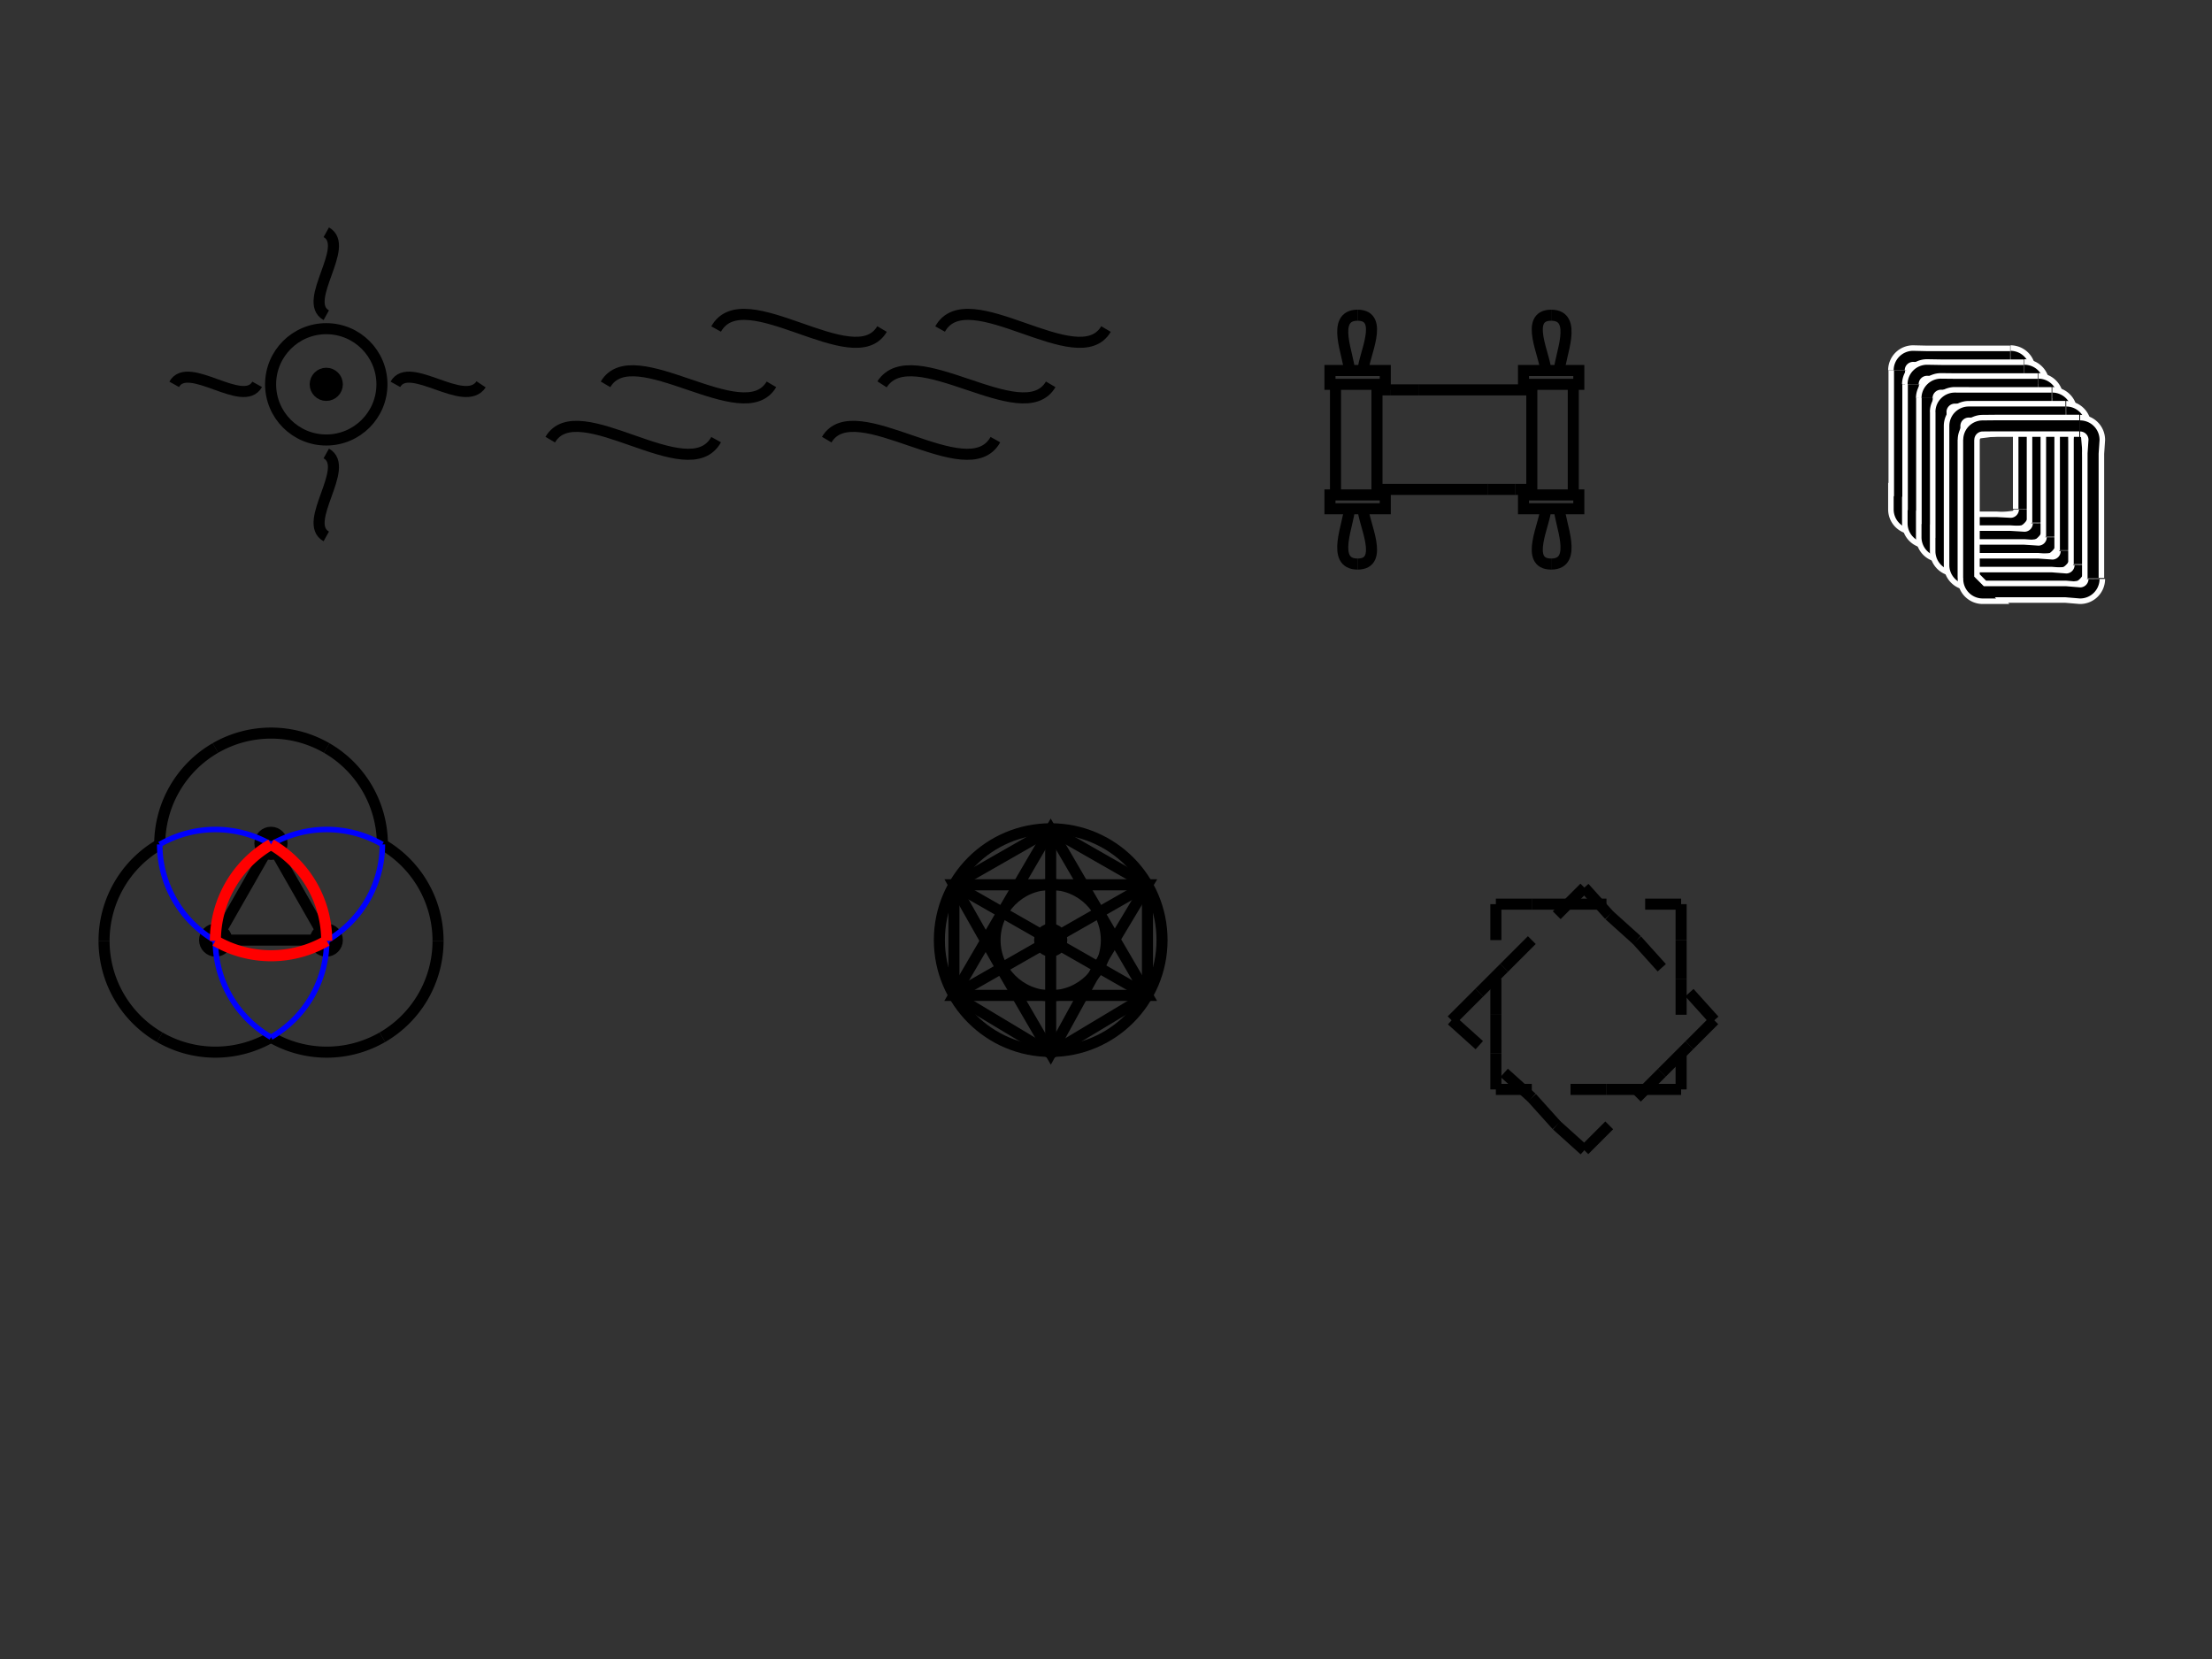 <svg width="800" height="600" viewbox = "0 0 800 600"  xmlns="http://www.w3.org/2000/svg">

<rect width="100%" height="100%" fill="#333333" stroke="none"/>

<!--
<json>
{
    "imgurl": "",
    "imgw": 2.983971328437751,
    "imgleft": -1.4873205904167783,
    "imgtop": -1.0519856642188752,
    "imgangle": 0,
    "svgwidth": 800,
    "svgheight": 600,
    "unit": 161.0510000000001,
    "x0": 615.5,
    "y0": 359,
    "x0rel": 0,
    "y0rel": 0,
    "glyph": "0336,0333,0336,0331,0332,0332,0337,0330,0330,0332,0332,0330,0332,0336,0331,0332,0337,0336,0221,0333,0333,0333,0333,0333,0222,0333,0333,0333,0333,0227,0337,0333,0333,0333,0333,0331,0333,0234,0331,0331,0337,0331,0331,0332,0332,0332,0332,0332,0332,0332,0332,0330,0336,0333,0235,0333,0333,0333,0333,0333,0320,0332,0336,0333,0333,0333,0333,0333,0333,0333,0236,0304,0333,0333,0333,0333,0224,",
    "table": []
}
</json>
-->
<circle cx="118" cy = "139" r = "4" stroke = "black" stroke-width = "4" fill = "black" />
    <circle cx="118" cy = "139" r = "20.131" stroke = "black" stroke-width = "4" fill = "none" />
<path    d = "M118,114 C109,109 127,89 118,84" fill = "none" stroke-width = "4" stroke = "black" /><path    d = "M143,139 C148,130 168,148 174,139" fill = "none" stroke-width = "4" stroke = "black" /><path    d = "M118,164 C127,169 109,189 118,194" fill = "none" stroke-width = "4" stroke = "black" /><path    d = "M93,139 C88,148 68,130 63,139" fill = "none" stroke-width = "4" stroke = "black" /><path    d = "M319,139 C330,122 370,156 380,139" fill = "none" stroke-width = "4" stroke = "black" /><path    d = "M299,159 C309,142 350,177 360,159" fill = "none" stroke-width = "4" stroke = "black" /><path    d = "M259,119 C269,101 309,136 319,119" fill = "none" stroke-width = "4" stroke = "black" /><path    d = "M219,139 C229,122 269,156 279,139" fill = "none" stroke-width = "4" stroke = "black" /><path    d = "M340,119 C350,101 390,136 400,119" fill = "none" stroke-width = "4" stroke = "black" /><path    d = "M199,159 C209,142 249,177 259,159" fill = "none" stroke-width = "4" stroke = "black" />	<path d = "M481 139 L481 134 L501 134 L501 139 L481 139 Z" stroke = "black" stroke-width = "4" fill = "none" /><path    d = "M488,134 C488,129 481,114 491,114" fill = "none" stroke-width = "4" stroke = "black" /><path    d = "M491,114 C501,114 493,129 493,134" fill = "none" stroke-width = "4" stroke = "black" />	<path d = "M501 179 L501 184 L481 184 L481 179 L501 179 Z" stroke = "black" stroke-width = "4" fill = "none" /><path    d = "M493,184 C493,189 501,204 491,204" fill = "none" stroke-width = "4" stroke = "black" /><path    d = "M491,204 C481,204 488,189 488,184" fill = "none" stroke-width = "4" stroke = "black" />    <line x1="483" y1="179" x2="483" y2="139" style="stroke:black;stroke-width:4" />
    <line x1="498" y1="179" x2="498" y2="139" style="stroke:black;stroke-width:4" />
	<path d = "M551 139 L551 134 L571 134 L571 139 L551 139 Z" stroke = "black" stroke-width = "4" fill = "none" /><path    d = "M559,134 C559,129 551,114 561,114" fill = "none" stroke-width = "4" stroke = "black" /><path    d = "M561,114 C571,114 564,129 564,134" fill = "none" stroke-width = "4" stroke = "black" />	<path d = "M571 179 L571 184 L551 184 L551 179 L571 179 Z" stroke = "black" stroke-width = "4" fill = "none" /><path    d = "M564,184 C564,189 571,204 561,204" fill = "none" stroke-width = "4" stroke = "black" /><path    d = "M561,204 C551,204 559,189 559,184" fill = "none" stroke-width = "4" stroke = "black" />    <line x1="554" y1="179" x2="554" y2="139" style="stroke:black;stroke-width:4" />
    <line x1="569" y1="179" x2="569" y2="139" style="stroke:black;stroke-width:4" />
    <line x1="554" y1="141" x2="513" y2="141" style="stroke:black;stroke-width:4" />
    <line x1="513" y1="141" x2="503" y2="141" style="stroke:black;stroke-width:4" />
    <line x1="503" y1="141" x2="498" y2="141" style="stroke:black;stroke-width:4" />
    <line x1="498" y1="177" x2="538" y2="177" style="stroke:black;stroke-width:4" />
    <line x1="538" y1="177" x2="548" y2="177" style="stroke:black;stroke-width:4" />
    <line x1="548" y1="177" x2="554" y2="177" style="stroke:black;stroke-width:4" />
	<path d = "M687 184 L687 179 L687 174 L687 169 L687 164 L687 159 L687 154 L687 149 L687 144 L687 139 L687 134 M686.872 133.916           A5.033 5.033 0 0 1 691.905 128.883L697 129 L702 129 L707 129 L712 129 L717 129 L722 129 L727 129 M727.135 128.883           A5.033 5.033 0 0 1 732.168 133.916L732 139 L732 144 L732 149 L732 154 L732 159 L732 164 L732 169 L732 174 L732 179 L732 184 M732.168 184.245           A5.033 5.033 0 0 1 727.135 189.277L722 189 L717 189 L712 189 L707 189 L702 189 L697 189 L692 189 M691.905 189.277           A5.033 5.033 0 0 1 686.872 184.245Z" stroke = "white" stroke-width = "8" fill = "white" />	<path d = "M687 184 L687 179 L687 174 L687 169 L687 164 L687 159 L687 154 L687 149 L687 144 L687 139 L687 134 M686.872 133.916           A5.033 5.033 0 0 1 691.905 128.883L697 129 L702 129 L707 129 L712 129 L717 129 L722 129 L727 129 M727.135 128.883           A5.033 5.033 0 0 1 732.168 133.916L732 139 L732 144 L732 149 L732 154 L732 159 L732 164 L732 169 L732 174 L732 179 L732 184 M732.168 184.245           A5.033 5.033 0 0 1 727.135 189.277L722 189 L717 189 L712 189 L707 189 L702 189 L697 189 L692 189 M691.905 189.277           A5.033 5.033 0 0 1 686.872 184.245Z" stroke = "black" stroke-width = "4" fill = "none" />	<path d = "M692 189 L692 184 L692 179 L692 174 L692 169 L692 164 L692 159 L692 154 L692 149 L692 144 L692 139 M691.905 138.949           A5.033 5.033 0 0 1 696.938 133.916L702 134 L707 134 L712 134 L717 134 L722 134 L727 134 L732 134 M732.168 133.916           A5.033 5.033 0 0 1 737.201 138.949L737 144 L737 149 L737 154 L737 159 L737 164 L737 169 L737 174 L737 179 L737 184 L737 189 M737.201 189.277           A5.033 5.033 0 0 1 732.168 194.31L727 194 L722 194 L717 194 L712 194 L707 194 L702 194 L697 194 M696.938 194.31           A5.033 5.033 0 0 1 691.905 189.277Z" stroke = "white" stroke-width = "8" fill = "white" />	<path d = "M692 189 L692 184 L692 179 L692 174 L692 169 L692 164 L692 159 L692 154 L692 149 L692 144 L692 139 M691.905 138.949           A5.033 5.033 0 0 1 696.938 133.916L702 134 L707 134 L712 134 L717 134 L722 134 L727 134 L732 134 M732.168 133.916           A5.033 5.033 0 0 1 737.201 138.949L737 144 L737 149 L737 154 L737 159 L737 164 L737 169 L737 174 L737 179 L737 184 L737 189 M737.201 189.277           A5.033 5.033 0 0 1 732.168 194.31L727 194 L722 194 L717 194 L712 194 L707 194 L702 194 L697 194 M696.938 194.31           A5.033 5.033 0 0 1 691.905 189.277Z" stroke = "black" stroke-width = "4" fill = "none" />	<path d = "M697 194 L697 189 L697 184 L697 179 L697 174 L697 169 L697 164 L697 159 L697 154 L697 149 L697 144 M696.938 143.982           A5.033 5.033 0 0 1 701.971 138.949L707 139 L712 139 L717 139 L722 139 L727 139 L732 139 L737 139 M737.201 138.949           A5.033 5.033 0 0 1 742.233 143.982L742 149 L742 154 L742 159 L742 164 L742 169 L742 174 L742 179 L742 184 L742 189 L742 194 M742.233 194.31           A5.033 5.033 0 0 1 737.201 199.343L732 199 L727 199 L722 199 L717 199 L712 199 L707 199 L702 199 M701.971 199.343           A5.033 5.033 0 0 1 696.938 194.31Z" stroke = "white" stroke-width = "8" fill = "white" />	<path d = "M697 194 L697 189 L697 184 L697 179 L697 174 L697 169 L697 164 L697 159 L697 154 L697 149 L697 144 M696.938 143.982           A5.033 5.033 0 0 1 701.971 138.949L707 139 L712 139 L717 139 L722 139 L727 139 L732 139 L737 139 M737.201 138.949           A5.033 5.033 0 0 1 742.233 143.982L742 149 L742 154 L742 159 L742 164 L742 169 L742 174 L742 179 L742 184 L742 189 L742 194 M742.233 194.31           A5.033 5.033 0 0 1 737.201 199.343L732 199 L727 199 L722 199 L717 199 L712 199 L707 199 L702 199 M701.971 199.343           A5.033 5.033 0 0 1 696.938 194.31Z" stroke = "black" stroke-width = "4" fill = "none" />	<path d = "M702 199 L702 194 L702 189 L702 184 L702 179 L702 174 L702 169 L702 164 L702 159 L702 154 L702 149 M701.971 149.015           A5.033 5.033 0 0 1 707.003 143.982L712 144 L717 144 L722 144 L727 144 L732 144 L737 144 L742 144 M742.233 143.982           A5.033 5.033 0 0 1 747.266 149.015L747 154 L747 159 L747 164 L747 169 L747 174 L747 179 L747 184 L747 189 L747 194 L747 199 M747.266 199.343           A5.033 5.033 0 0 1 742.233 204.376L737 204 L732 204 L727 204 L722 204 L717 204 L712 204 L707 204 M707.003 204.376           A5.033 5.033 0 0 1 701.971 199.343Z" stroke = "white" stroke-width = "8" fill = "white" />	<path d = "M702 199 L702 194 L702 189 L702 184 L702 179 L702 174 L702 169 L702 164 L702 159 L702 154 L702 149 M701.971 149.015           A5.033 5.033 0 0 1 707.003 143.982L712 144 L717 144 L722 144 L727 144 L732 144 L737 144 L742 144 M742.233 143.982           A5.033 5.033 0 0 1 747.266 149.015L747 154 L747 159 L747 164 L747 169 L747 174 L747 179 L747 184 L747 189 L747 194 L747 199 M747.266 199.343           A5.033 5.033 0 0 1 742.233 204.376L737 204 L732 204 L727 204 L722 204 L717 204 L712 204 L707 204 M707.003 204.376           A5.033 5.033 0 0 1 701.971 199.343Z" stroke = "black" stroke-width = "4" fill = "none" />	<path d = "M707 204 L707 199 L707 194 L707 189 L707 184 L707 179 L707 174 L707 169 L707 164 L707 159 L707 154 M707.003 154.048           A5.033 5.033 0 0 1 712.036 149.015L717 149 L722 149 L727 149 L732 149 L737 149 L742 149 L747 149 M747.266 149.015           A5.033 5.033 0 0 1 752.299 154.048L752 159 L752 164 L752 169 L752 174 L752 179 L752 184 L752 189 L752 194 L752 199 L752 204 M752.299 204.376           A5.033 5.033 0 0 1 747.266 209.409L742 209 L737 209 L732 209 L727 209 L722 209 L717 209 L712 209 M712.036 209.409           A5.033 5.033 0 0 1 707.003 204.376Z" stroke = "white" stroke-width = "8" fill = "white" />	<path d = "M707 204 L707 199 L707 194 L707 189 L707 184 L707 179 L707 174 L707 169 L707 164 L707 159 L707 154 M707.003 154.048           A5.033 5.033 0 0 1 712.036 149.015L717 149 L722 149 L727 149 L732 149 L737 149 L742 149 L747 149 M747.266 149.015           A5.033 5.033 0 0 1 752.299 154.048L752 159 L752 164 L752 169 L752 174 L752 179 L752 184 L752 189 L752 194 L752 199 L752 204 M752.299 204.376           A5.033 5.033 0 0 1 747.266 209.409L742 209 L737 209 L732 209 L727 209 L722 209 L717 209 L712 209 M712.036 209.409           A5.033 5.033 0 0 1 707.003 204.376Z" stroke = "black" stroke-width = "4" fill = "none" />	<path d = "M712 209 L712 204 L712 199 L712 194 L712 189 L712 184 L712 179 L712 174 L712 169 L712 164 L712 159 M712.036 159.08           A5.033 5.033 0 0 1 717.069 154.048L722 154 L727 154 L732 154 L737 154 L742 154 L747 154 L752 154 M752.299 154.048           A5.033 5.033 0 0 1 757.332 159.08L757 164 L757 169 L757 174 L757 179 L757 184 L757 189 L757 194 L757 199 L757 204 L757 209 M757.332 209.409           A5.033 5.033 0 0 1 752.299 214.442L747 214 L742 214 L737 214 L732 214 L727 214 L722 214 L717 214 M717.069 214.442           A5.033 5.033 0 0 1 712.036 209.409Z" stroke = "white" stroke-width = "8" fill = "white" />	<path d = "M712 209 L712 204 L712 199 L712 194 L712 189 L712 184 L712 179 L712 174 L712 169 L712 164 L712 159 M712.036 159.08           A5.033 5.033 0 0 1 717.069 154.048L722 154 L727 154 L732 154 L737 154 L742 154 L747 154 L752 154 M752.299 154.048           A5.033 5.033 0 0 1 757.332 159.08L757 164 L757 169 L757 174 L757 179 L757 184 L757 189 L757 194 L757 199 L757 204 L757 209 M757.332 209.409           A5.033 5.033 0 0 1 752.299 214.442L747 214 L742 214 L737 214 L732 214 L727 214 L722 214 L717 214 M717.069 214.442           A5.033 5.033 0 0 1 712.036 209.409Z" stroke = "black" stroke-width = "4" fill = "none" /><circle cx="78" cy = "340" r = "4" stroke = "black" stroke-width = "4" fill = "black" />
    <line x1="78" y1="340" x2="118" y2="340" style="stroke:black;stroke-width:4" />
<circle cx="118" cy = "340" r = "4" stroke = "black" stroke-width = "4" fill = "black" />
    <line x1="118" y1="340" x2="98" y2="305" style="stroke:black;stroke-width:4" />
<circle cx="98" cy = "305" r = "4" stroke = "black" stroke-width = "4" fill = "black" />
    <line x1="98" y1="305" x2="78" y2="340" style="stroke:black;stroke-width:4" />
  <path d="M37.635 340.263           A40.263 40.263 0 0 1 57.767 305.394" fill = "none" stroke = "black" stroke-width = "4" />
  <path d="M57.767 375.131           A40.263 40.263 0 0 1 37.635 340.263" fill = "none" stroke = "black" stroke-width = "4" />
  <path d="M98.029 375.131           A40.263 40.263 0 0 1 57.767 375.131" fill = "none" stroke = "black" stroke-width = "4" />
  <path d="M57.767 305.394           A40.263 40.263 0 0 1 77.898 270.526" fill = "none" stroke = "black" stroke-width = "4" />
  <path d="M77.898 270.526           A40.263 40.263 0 0 1 118.161 270.526" fill = "none" stroke = "black" stroke-width = "4" />
  <path d="M118.161 270.526           A40.263 40.263 0 0 1 138.292 305.394" fill = "none" stroke = "black" stroke-width = "4" />
  <path d="M138.292 305.394           A40.263 40.263 0 0 1 158.424 340.263" fill = "none" stroke = "black" stroke-width = "4" />
  <path d="M158.424 340.263           A40.263 40.263 0 0 1 138.292 375.131" fill = "none" stroke = "black" stroke-width = "4" />
  <path d="M138.292 375.131           A40.263 40.263 0 0 1 98.029 375.131" fill = "none" stroke = "black" stroke-width = "4" />
  <path d="M57.767 305.394           A40.263 40.263 0 0 1 98.029 305.394" fill = "none" stroke = "blue" stroke-width = "2" />
  <path d="M118.161 340.263           A40.263 40.263 0 0 1 98.029 375.131" fill = "none" stroke = "blue" stroke-width = "2" />
  <path d="M98.029 305.394           A40.263 40.263 0 0 1 138.292 305.394" fill = "none" stroke = "blue" stroke-width = "2" />
  <path d="M98.029 375.131           A40.263 40.263 0 0 1 77.898 340.263" fill = "none" stroke = "blue" stroke-width = "2" />
  <path d="M138.292 305.394           A40.263 40.263 0 0 1 118.161 340.263" fill = "none" stroke = "blue" stroke-width = "2" />
  <path d="M77.898 340.263           A40.263 40.263 0 0 1 57.767 305.394" fill = "none" stroke = "blue" stroke-width = "2" />
  <path d="M118.161 340.263           A40.263 40.263 0 0 1 77.898 340.263" fill = "none" stroke = "red" stroke-width = "4" />
  <path d="M98.029 305.394           A40.263 40.263 0 0 1 118.161 340.263" fill = "none" stroke = "red" stroke-width = "4" />
  <path d="M77.898 340.263           A40.263 40.263 0 0 1 98.029 305.394" fill = "none" stroke = "red" stroke-width = "4" />
    <circle cx="380" cy = "340" r = "20.131" stroke = "black" stroke-width = "4" fill = "none" />
<circle cx="380" cy = "340" r = "4" stroke = "black" stroke-width = "4" fill = "black" />
	<path d = "M380 320 L415 320 L397 350 L380 381 L362 350 L345 320 L380 320 Z" stroke = "black" stroke-width = "4" fill = "none" />    <line x1="380" y1="340" x2="380" y2="300" style="stroke:black;stroke-width:4" />
    <line x1="380" y1="340" x2="415" y2="320" style="stroke:black;stroke-width:4" />
    <line x1="380" y1="340" x2="415" y2="360" style="stroke:black;stroke-width:4" />
    <line x1="380" y1="340" x2="380" y2="381" style="stroke:black;stroke-width:4" />
    <line x1="380" y1="340" x2="345" y2="360" style="stroke:black;stroke-width:4" />
    <line x1="380" y1="340" x2="345" y2="320" style="stroke:black;stroke-width:4" />
	<path d = "M380 300 L415 360 L345 360 L380 300 Z" stroke = "black" stroke-width = "4" fill = "none" />	<path d = "M380 300 L415 320 L415 360 L380 381 L345 360 L345 320 L380 300 Z" stroke = "black" stroke-width = "4" fill = "none" />    <circle cx="380" cy = "340" r = "40.263" stroke = "black" stroke-width = "4" fill = "none" />
    <line x1="541" y1="340" x2="541" y2="327" style="stroke:black;stroke-width:4" />
    <line x1="541" y1="327" x2="554" y2="327" style="stroke:black;stroke-width:4" />
    <line x1="554" y1="327" x2="568" y2="327" style="stroke:black;stroke-width:4" />
    <line x1="568" y1="327" x2="581" y2="327" style="stroke:black;stroke-width:4" />
    <line x1="595" y1="327" x2="608" y2="327" style="stroke:black;stroke-width:4" />
    <line x1="608" y1="327" x2="608" y2="340" style="stroke:black;stroke-width:4" />
    <line x1="608" y1="340" x2="608" y2="354" style="stroke:black;stroke-width:4" />
    <line x1="608" y1="354" x2="608" y2="367" style="stroke:black;stroke-width:4" />
    <line x1="608" y1="381" x2="608" y2="394" style="stroke:black;stroke-width:4" />
    <line x1="608" y1="394" x2="595" y2="394" style="stroke:black;stroke-width:4" />
    <line x1="595" y1="394" x2="581" y2="394" style="stroke:black;stroke-width:4" />
    <line x1="581" y1="394" x2="568" y2="394" style="stroke:black;stroke-width:4" />
    <line x1="554" y1="394" x2="541" y2="394" style="stroke:black;stroke-width:4" />
    <line x1="541" y1="394" x2="541" y2="381" style="stroke:black;stroke-width:4" />
    <line x1="541" y1="381" x2="541" y2="367" style="stroke:black;stroke-width:4" />
    <line x1="541" y1="367" x2="541" y2="354" style="stroke:black;stroke-width:4" />
    <line x1="535" y1="378" x2="525" y2="369" style="stroke:black;stroke-width:4" />
    <line x1="525" y1="369" x2="535" y2="359" style="stroke:black;stroke-width:4" />
    <line x1="535" y1="359" x2="544" y2="350" style="stroke:black;stroke-width:4" />
    <line x1="544" y1="350" x2="554" y2="340" style="stroke:black;stroke-width:4" />
    <line x1="563" y1="331" x2="573" y2="321" style="stroke:black;stroke-width:4" />
    <line x1="573" y1="321" x2="582" y2="331" style="stroke:black;stroke-width:4" />
    <line x1="582" y1="331" x2="592" y2="340" style="stroke:black;stroke-width:4" />
    <line x1="592" y1="340" x2="601" y2="350" style="stroke:black;stroke-width:4" />
    <line x1="611" y1="359" x2="620" y2="369" style="stroke:black;stroke-width:4" />
    <line x1="620" y1="369" x2="611" y2="378" style="stroke:black;stroke-width:4" />
    <line x1="611" y1="378" x2="601" y2="388" style="stroke:black;stroke-width:4" />
    <line x1="601" y1="388" x2="592" y2="397" style="stroke:black;stroke-width:4" />
    <line x1="582" y1="407" x2="573" y2="416" style="stroke:black;stroke-width:4" />
    <line x1="573" y1="416" x2="563" y2="407" style="stroke:black;stroke-width:4" />
    <line x1="563" y1="407" x2="554" y2="397" style="stroke:black;stroke-width:4" />
    <line x1="554" y1="397" x2="544" y2="388" style="stroke:black;stroke-width:4" />
</svg>
